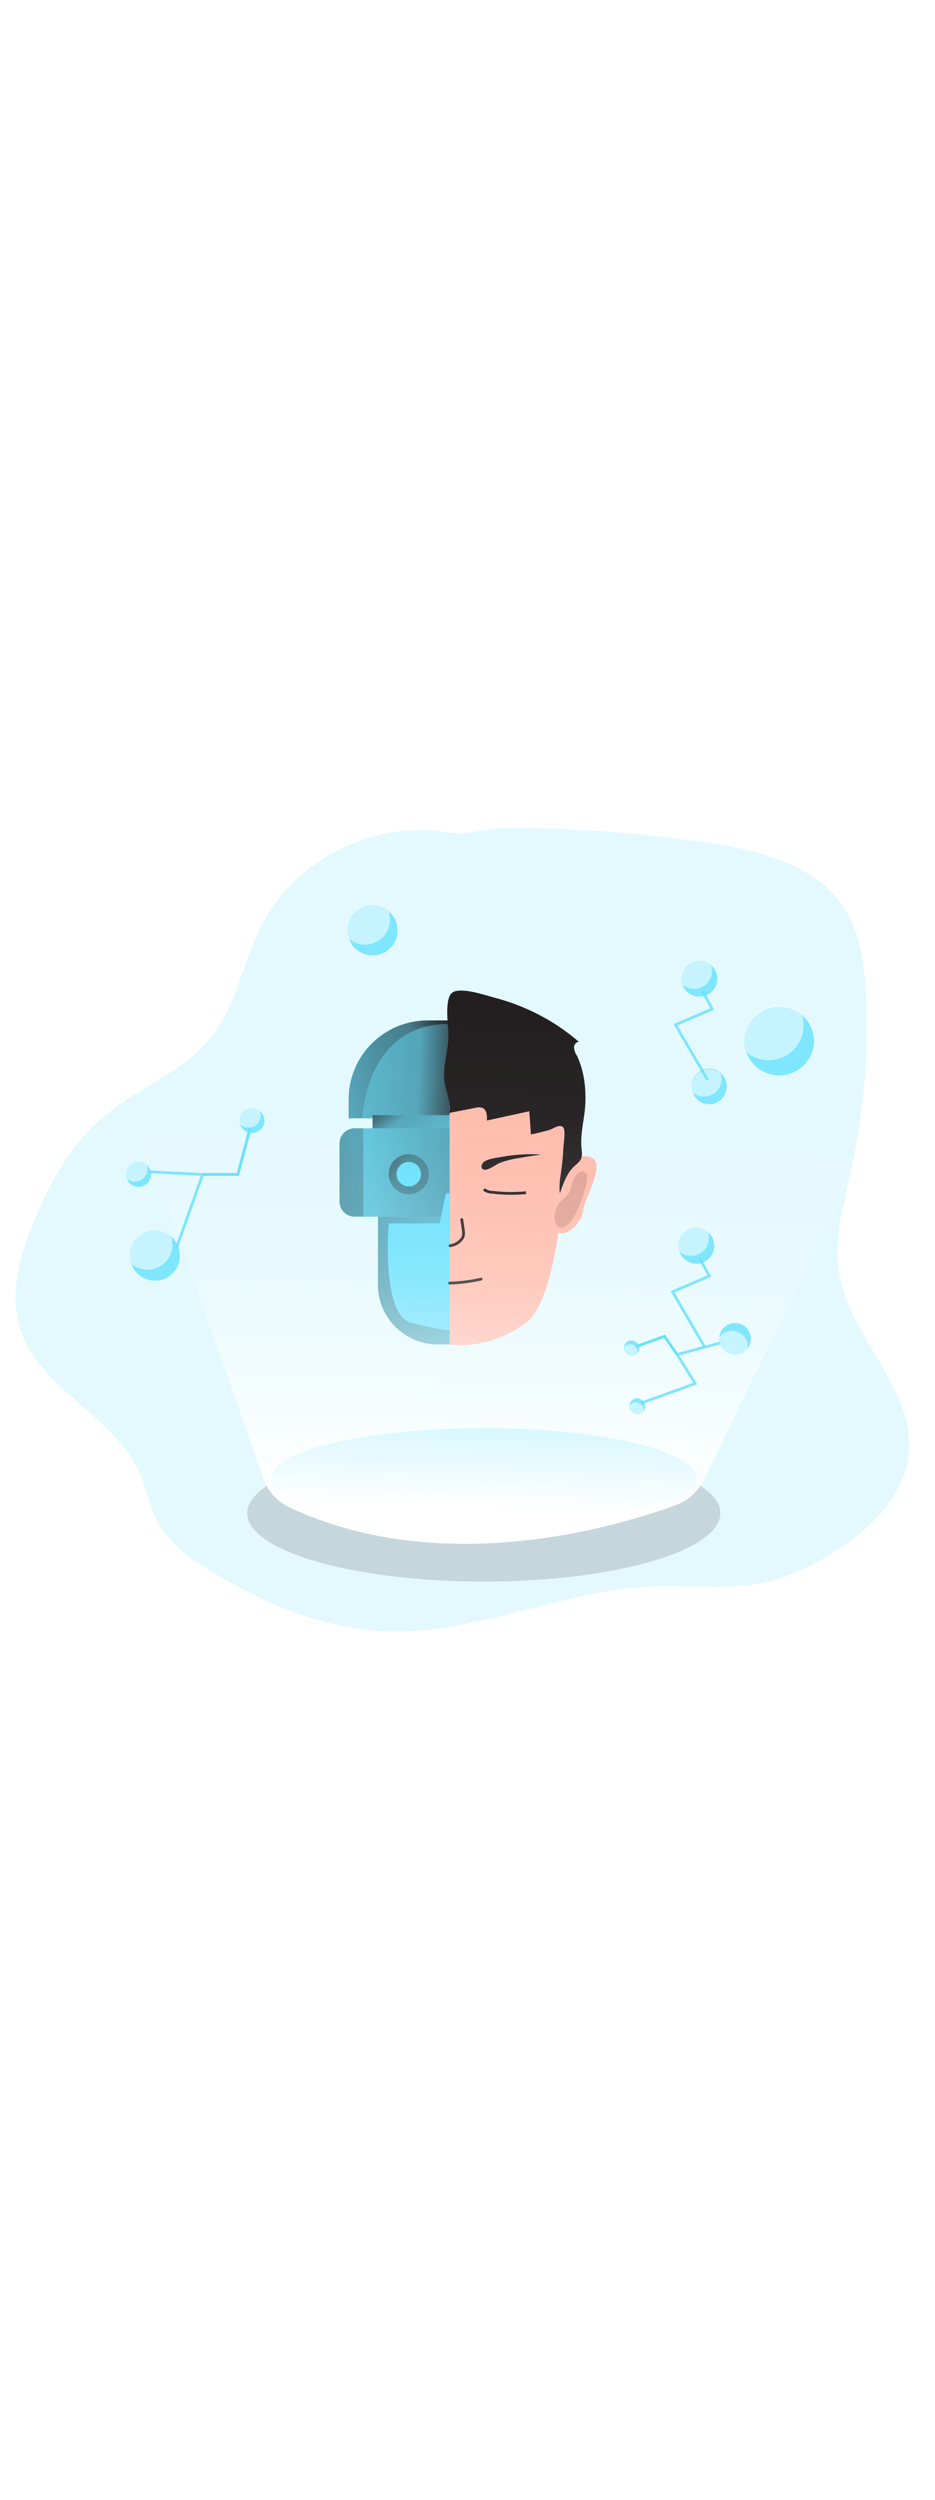 <svg id="_0464_artificial_intelligence_1" xmlns="http://www.w3.org/2000/svg" xmlns:xlink="http://www.w3.org/1999/xlink" viewBox="0 0 500 500" data-imageid="artificial-intelligence-1-51" imageName="Artificial Intelligence 1" class="illustrations_image" style="width: 187px;"><defs><style>.cls-1_artificial-intelligence-1-51{stroke-linecap:round;stroke-linejoin:round;}.cls-1_artificial-intelligence-1-51,.cls-2_artificial-intelligence-1-51{fill:none;stroke:#231f20;stroke-width:1.48px;}.cls-3_artificial-intelligence-1-51{fill:url(#linear-gradient);}.cls-3_artificial-intelligence-1-51,.cls-4_artificial-intelligence-1-51,.cls-5_artificial-intelligence-1-51,.cls-6_artificial-intelligence-1-51,.cls-7_artificial-intelligence-1-51,.cls-8_artificial-intelligence-1-51,.cls-9_artificial-intelligence-1-51,.cls-10_artificial-intelligence-1-51,.cls-11_artificial-intelligence-1-51,.cls-12_artificial-intelligence-1-51,.cls-13_artificial-intelligence-1-51,.cls-14_artificial-intelligence-1-51,.cls-15_artificial-intelligence-1-51,.cls-16_artificial-intelligence-1-51,.cls-17_artificial-intelligence-1-51,.cls-18_artificial-intelligence-1-51,.cls-19_artificial-intelligence-1-51{stroke-width:0px;}.cls-4_artificial-intelligence-1-51{opacity:.18;}.cls-4_artificial-intelligence-1-51,.cls-5_artificial-intelligence-1-51,.cls-6_artificial-intelligence-1-51,.cls-7_artificial-intelligence-1-51{isolation:isolate;}.cls-4_artificial-intelligence-1-51,.cls-7_artificial-intelligence-1-51,.cls-19_artificial-intelligence-1-51{fill:#68e1fd;}.cls-5_artificial-intelligence-1-51{fill:#fff;opacity:.55;}.cls-2_artificial-intelligence-1-51{stroke-miterlimit:10;}.cls-6_artificial-intelligence-1-51{fill:#282328;opacity:.16;}.cls-7_artificial-intelligence-1-51,.cls-20_artificial-intelligence-1-51{opacity:.82;}.cls-8_artificial-intelligence-1-51{fill:url(#linear-gradient-4-artificial-intelligence-1-51);}.cls-9_artificial-intelligence-1-51{fill:url(#linear-gradient-2-artificial-intelligence-1-51);}.cls-10_artificial-intelligence-1-51{fill:url(#linear-gradient-3-artificial-intelligence-1-51);}.cls-11_artificial-intelligence-1-51{fill:url(#linear-gradient-8-artificial-intelligence-1-51);}.cls-12_artificial-intelligence-1-51{fill:url(#linear-gradient-9-artificial-intelligence-1-51);}.cls-13_artificial-intelligence-1-51{fill:url(#linear-gradient-7-artificial-intelligence-1-51);}.cls-14_artificial-intelligence-1-51{fill:url(#linear-gradient-5-artificial-intelligence-1-51);}.cls-15_artificial-intelligence-1-51{fill:url(#linear-gradient-6-artificial-intelligence-1-51);}.cls-16_artificial-intelligence-1-51{fill:#231f20;}.cls-17_artificial-intelligence-1-51{fill:#e0a194;}.cls-18_artificial-intelligence-1-51{fill:#ffbbab;}</style><linearGradient id="linear-gradient-artificial-intelligence-1-51" x1="335.55" y1="3109.29" x2="244.75" y2="3066.85" gradientTransform="translate(-71.3 3355.49) scale(1 -1)" gradientUnits="userSpaceOnUse"><stop offset="0" stop-color="#231f20"/><stop offset=".13" stop-color="#231f20" stop-opacity=".69"/><stop offset=".25" stop-color="#231f20" stop-opacity=".32"/><stop offset="1" stop-color="#231f20" stop-opacity="0"/></linearGradient><linearGradient id="linear-gradient-2-artificial-intelligence-1-51" x1="326.92" y1="3200.81" x2="201.47" y2="3207.05" xlink:href="#linear-gradient-artificial-intelligence-1-51"/><linearGradient id="linear-gradient-3-artificial-intelligence-1-51" x1="233.58" y1="3206.03" x2="285.37" y2="3136.45" gradientTransform="translate(-31 3367.76) scale(1 -1)" xlink:href="#linear-gradient-artificial-intelligence-1-51"/><linearGradient id="linear-gradient-4-artificial-intelligence-1-51" x1="343.21" y1="3149.31" x2="228.08" y2="3144.61" xlink:href="#linear-gradient-artificial-intelligence-1-51"/><linearGradient id="linear-gradient-5-artificial-intelligence-1-51" x1="218.25" y1="3177.96" x2="329.64" y2="3108.22" gradientTransform="translate(-31 3367.76) scale(1 -1)" xlink:href="#linear-gradient-artificial-intelligence-1-51"/><linearGradient id="linear-gradient-6-artificial-intelligence-1-51" x1="322.84" y1="3223.16" x2="218.56" y2="3174.44" xlink:href="#linear-gradient-artificial-intelligence-1-51"/><linearGradient id="linear-gradient-7-artificial-intelligence-1-51" x1="233.51" y1="3141.88" x2="303.72" y2="3154.06" xlink:href="#linear-gradient-artificial-intelligence-1-51"/><linearGradient id="linear-gradient-8-artificial-intelligence-1-51" x1="238.26" y1="3079.79" x2="383.01" y2="3104.89" xlink:href="#linear-gradient-artificial-intelligence-1-51"/><linearGradient id="linear-gradient-9-artificial-intelligence-1-51" x1="330.1" y1="2967.38" x2="343.15" y2="3367.98" gradientTransform="translate(-71.3 3355.49) scale(1 -1)" gradientUnits="userSpaceOnUse"><stop offset="0" stop-color="#fff"/><stop offset=".13" stop-color="#fff" stop-opacity=".69"/><stop offset=".15" stop-color="#fff" stop-opacity=".61"/><stop offset=".2" stop-color="#fff" stop-opacity=".47"/><stop offset=".25" stop-color="#fff" stop-opacity=".34"/><stop offset=".3" stop-color="#fff" stop-opacity=".23"/><stop offset=".36" stop-color="#fff" stop-opacity=".15"/><stop offset=".44" stop-color="#fff" stop-opacity=".08"/><stop offset=".52" stop-color="#fff" stop-opacity=".03"/><stop offset=".65" stop-color="#fff" stop-opacity="0"/><stop offset="1" stop-color="#fff" stop-opacity="0"/></linearGradient></defs><g id="background_artificial-intelligence-1-51"><path class="cls-4_artificial-intelligence-1-51 targetColor" d="M485.98,358.72c-2.14,22.27-19.97,39.84-38.75,51.97-11.81,7.66-24.72,14.09-38.51,17.06-19.45,4.16-39.64,1.24-59.51,2.04-48.52,1.95-94.72,26.02-143.24,24.07-32.69-1.33-63.87-14.49-91.87-31.39-11.91-7.19-23.88-15.6-30.24-28.04-4-7.79-5.49-16.63-8.96-24.67-13.4-30.99-53.37-44.98-63.94-77.03-6.39-19.38-.19-40.57,7.73-59.36,8.44-20.07,19.18-39.74,35.73-53.93,4.74-4,9.77-7.66,15.04-10.95,15.58-10,32.46-18.34,43.78-32.83,13.37-17.12,16.62-39.93,26.56-59.28,18.15-35.52,60.83-56.68,100.11-49.67,9.77,1.74,19.79-2.18,29.7-2.58,35.92.1,71.78,2.69,107.34,7.76,28.32,4.03,59.59,11.7,74.86,35.87,8.41,13.28,10.46,29.6,11.26,45.33,1.57,31.3-1.05,62.67-7.78,93.28-.49,2.26-1,4.52-1.48,6.77-3.84,16.62-7.89,33.51-4.91,50.17,6.09,34.07,40.39,60.93,37.08,95.41Z" style="fill: rgb(104, 225, 253);"/></g><g id="character_artificial-intelligence-1-51"><path class="cls-19_artificial-intelligence-1-51 targetColor" d="M240.42,300.44h-6.4c-17.61,0-31.9-14.26-31.9-31.87h0v-36.43h47.04l-8.74,68.31Z" style="fill: rgb(104, 225, 253);"/><path class="cls-3_artificial-intelligence-1-51" d="M249.17,232.13l-8.75,68.31h-6.4c-17.61,0-31.89-14.28-31.89-31.89h0v-36.42h47.04Z"/><path class="cls-19_artificial-intelligence-1-51 targetColor" d="M228.63,127.21h43.58v52.31h-85.76v-10.12c0-23.3,18.89-42.19,42.19-42.19h0Z" style="fill: rgb(104, 225, 253);"/><path class="cls-9_artificial-intelligence-1-51" d="M272.2,127.21v52.31h-85.78v-10.12c0-23.3,18.89-42.19,42.19-42.19h43.59Z"/><path class="cls-18_artificial-intelligence-1-51" d="M300.24,207.07s8.46-10.11,16.1-6.49c7.64,3.62-3.82,21.6-4.43,27.92-.61,6.32-8.34,15.05-14.27,11.81-5.93-3.25,2.6-33.23,2.6-33.23Z"/><path class="cls-18_artificial-intelligence-1-51" d="M303.41,183.63s-1.71,90.26-22.27,105.4c-20.56,15.14-40.73,11.41-40.73,11.41v-143.87s54.35-1.77,63,27.06Z"/><path class="cls-16_artificial-intelligence-1-51" d="M309.64,138.69c-1.48-.15-2.67,1.48-2.7,2.95.15,1.51.65,2.96,1.48,4.24,3.81,7.81,4.88,16.59,4.63,25.17-.24,7.94-2.82,16.23-2.11,24.08.19,2.2.63,4.56-.41,6.51-.86,1.26-1.93,2.36-3.16,3.26-4.21,3.79-6.15,9.43-7.94,14.76-.62-3.97.13-8.01.69-11.98.56-3.97.94-7.98,1.12-11.98.1-2.24,1.34-9.47,0-11.24-1.62-2.18-5.19.53-7.56,1.33-.8.27-9.74,2.54-9.77,2.29l-.86-12.32-22.67,4.94c.13-2.52,0-5.65-2.35-6.73-1.29-.41-2.67-.41-3.95,0l-13.93,2.7c1.59-4.69-2.23-12.82-2.58-17.71-.66-9.12,2.32-15.21,2.2-24.35,0-4.85-2.46-20.08,2.6-22.61,5.06-2.52,17.24,1.77,22.34,3.1,7.77,2.04,15.31,4.91,22.47,8.54,8.07,4.08,15.6,9.14,22.44,15.05Z"/><rect class="cls-19_artificial-intelligence-1-51 targetColor" x="199.23" y="177.87" width="41.19" height="14.06" style="fill: rgb(104, 225, 253);"/><rect class="cls-10_artificial-intelligence-1-51" x="199.23" y="177.87" width="41.19" height="14.06"/><path class="cls-19_artificial-intelligence-1-51 targetColor" d="M189.64,184.89h50.78v47.22h-50.78c-4.46,0-8.07-3.61-8.07-8.07h0v-31.08c0-4.46,3.61-8.07,8.07-8.07h0Z" style="fill: rgb(104, 225, 253);"/><path class="cls-8_artificial-intelligence-1-51" d="M240.42,184.89v47.22h-50.78c-4.46,0-8.07-3.61-8.07-8.07,0,0,0,0,0-.01v-31.06c0-4.46,3.61-8.07,8.07-8.07h50.78Z"/><polygon class="cls-19_artificial-intelligence-1-51 targetColor" points="240.65 247.68 232.54 247.68 238.46 219.69 240.65 219.69 240.65 247.68" style="fill: rgb(104, 225, 253);"/><rect class="cls-19_artificial-intelligence-1-51 targetColor" x="221.94" y="252.49" width="18.47" height="26.33" style="fill: rgb(104, 225, 253);"/><path class="cls-2_artificial-intelligence-1-51" d="M258.73,217.51c1.27.98,2.82,1.53,4.43,1.56,6.01.73,12.08.82,18.11.25"/><path class="cls-16_artificial-intelligence-1-51" d="M289.41,198.93c-4.22.56-8.44,1.21-12.63,1.98-3.39.51-6.71,1.4-9.9,2.66-1.95.84-6.12,4.19-8.28,3.35s-.81-3.67.68-4.43c2.61-1.48,6.32-1.82,9.19-2.36,3.22-.59,6.47-1,9.74-1.21,3.73-.26,7.47-.26,11.2.01Z"/><path class="cls-1_artificial-intelligence-1-51" d="M240.42,267.65c5.67-.15,11.31-.87,16.84-2.14"/><path class="cls-1_artificial-intelligence-1-51" d="M246.93,233.66l.81,5.5c.22,1.09.22,2.2,0,3.29-.33,1.07-.95,2.02-1.8,2.74-1.46,1.34-3.3,2.21-5.27,2.48"/><circle class="cls-14_artificial-intelligence-1-51" cx="218.59" cy="209.42" r="10.71"/><circle class="cls-19_artificial-intelligence-1-51 targetColor" cx="218.59" cy="209.42" r="6.54" style="fill: rgb(104, 225, 253);"/><path class="cls-15_artificial-intelligence-1-51" d="M239.39,127.21v1.86c-44.11.49-45.58,50.45-45.58,50.45h-7.38v-10.12c0-23.3,18.89-42.19,42.19-42.19h10.77Z"/><path class="cls-13_artificial-intelligence-1-51" d="M194.3,184.89v47.22h-4.66c-4.46,0-8.07-3.61-8.07-8.07,0,0,0,0,0-.01v-31.06c0-4.46,3.61-8.07,8.07-8.07h4.66Z"/><path class="cls-11_artificial-intelligence-1-51" d="M240.42,292.82v7.61h-6.4c-17.61,0-31.89-14.28-31.89-31.89h0v-36.42h33.7l-.75,3.59h-27.2s-4.19,48.95,11.95,53.12c16.14,4.18,20.59,3.98,20.59,3.98Z"/><path class="cls-17_artificial-intelligence-1-51" d="M308.56,209.38c.74-.99,1.93-1.54,3.16-1.48.99.25,1.76,1.01,2.02,1.99.25.96.28,1.97.1,2.95-.79,4.58-2.16,9.04-4.07,13.28-1.59,3.91-3.31,8.01-6.64,10.61-1.27.97-3.07,1.7-4.43.83-4.07-2.66-1.56-10.93,1.12-13.66,1.93-1.95,3.78-2.82,4.83-5.49,1.3-3.32,1.37-6.29,3.91-9.03Z"/></g><g id="machine_artificial-intelligence-1-51"><ellipse class="cls-6_artificial-intelligence-1-51" cx="258.69" cy="390.7" rx="126.51" ry="36.55"/><ellipse class="cls-19_artificial-intelligence-1-51 targetColor" cx="258.69" cy="372.08" rx="113.73" ry="26.83" style="fill: rgb(104, 225, 253);"/><path class="cls-12_artificial-intelligence-1-51" d="M455.29,206.39c-.49,2.26-1,4.52-1.48,6.77l-77.35,159.59c-3.06,6.33-8.45,11.22-15.05,13.63-30.9,11.32-124.88,39.65-206.68,1.17-6.55-3.1-11.58-8.71-13.96-15.55l-71.32-203.52c15.58-10,32.46-18.34,43.78-32.83,13.37-17.12,16.62-39.93,26.56-59.28,18.15-35.52,60.83-56.68,100.11-49.67,9.77,1.74,19.79-2.18,29.7-2.58,35.92.1,71.78,2.69,107.34,7.76,28.32,4.03,59.59,11.7,74.86,35.87,8.41,13.28,10.46,29.6,11.26,45.33,1.57,31.31-1.05,62.69-7.78,93.3Z"/></g><g id="technology_pattern_artificial-intelligence-1-51"><path class="cls-7_artificial-intelligence-1-51 targetColor" d="M435.31,137.93c.02,10.29-8.31,18.65-18.6,18.67-7.93.02-15-4.99-17.63-12.48-.71-1.99-1.07-4.09-1.06-6.2.29-10.3,8.87-18.41,19.17-18.12,9.89.28,17.84,8.23,18.12,18.12Z" style="fill: rgb(104, 225, 253);"/><path class="cls-5_artificial-intelligence-1-51" d="M429.68,129.84c0,10.29-8.35,18.64-18.64,18.63-4.37,0-8.61-1.54-11.96-4.35-.71-1.99-1.07-4.09-1.06-6.2.01-10.3,8.37-18.64,18.67-18.63,4.36,0,8.58,1.54,11.93,4.33.71,1.99,1.07,4.1,1.06,6.21Z"/><path class="cls-7_artificial-intelligence-1-51 targetColor" d="M388.59,162.69c.02,5.14-4.13,9.33-9.27,9.35-3.98.02-7.53-2.5-8.84-6.25-.36-.99-.54-2.04-.53-3.1-.2-5.15,3.8-9.48,8.95-9.69,5.15-.2,9.48,3.8,9.69,8.95,0,.25,0,.49,0,.74h0Z" style="fill: rgb(104, 225, 253);"/><path class="cls-5_artificial-intelligence-1-51" d="M385.81,158.64c0,5.15-4.19,9.32-9.34,9.31-2.18,0-4.29-.77-5.96-2.17-.36-.99-.54-2.04-.53-3.1,0-5.15,4.18-9.32,9.33-9.32,2.18,0,4.3.77,5.97,2.17.35,1,.53,2.05.53,3.11Z"/><path class="cls-7_artificial-intelligence-1-51 targetColor" d="M212.6,79.12c-.04,7.38-6.06,13.34-13.44,13.3-7.38-.04-13.34-6.06-13.3-13.44.04-7.38,6.06-13.34,13.44-13.3,3.11.02,6.12,1.12,8.5,3.11,3.06,2.56,4.82,6.34,4.8,10.33Z" style="fill: rgb(104, 225, 253);"/><path class="cls-5_artificial-intelligence-1-51" d="M208.56,73.32c0,7.38-6,13.36-13.39,13.35-3.13,0-6.16-1.1-8.56-3.11-2.44-6.98,1.23-14.61,8.2-17.06,1.42-.5,2.91-.75,4.41-.75,3.14,0,6.17,1.1,8.57,3.11.51,1.43.76,2.94.75,4.46Z"/><path class="cls-7_artificial-intelligence-1-51 targetColor" d="M381.99,247.68c0,5.3-4.29,9.59-9.59,9.59-5.3,0-9.59-4.29-9.59-9.59s4.29-9.59,9.59-9.59c0,0,0,0,.01,0,5.29.02,9.57,4.3,9.58,9.59Z" style="fill: rgb(104, 225, 253);"/><path class="cls-5_artificial-intelligence-1-51" d="M379.1,243.52c0,5.3-4.29,9.6-9.58,9.6-2.25,0-4.42-.78-6.15-2.22-1.76-5,.86-10.47,5.86-12.23,1.02-.36,2.1-.54,3.19-.55,2.25,0,4.42.79,6.14,2.24.37,1.01.55,2.08.55,3.16Z"/><path class="cls-7_artificial-intelligence-1-51 targetColor" d="M96.19,252.95c.03,7.38-5.93,13.38-13.3,13.4-5.71.02-10.8-3.59-12.67-8.98-.51-1.42-.77-2.92-.77-4.43,0-7.38,5.99-13.37,13.37-13.37s13.37,5.99,13.37,13.37Z" style="fill: rgb(104, 225, 253);"/><path class="cls-5_artificial-intelligence-1-51" d="M92.16,247.15c0,7.38-5.96,13.36-13.34,13.37h-.03c-3.14,0-6.17-1.11-8.57-3.13-.51-1.42-.77-2.92-.77-4.43.02-7.39,6.03-13.37,13.42-13.35,3.12,0,6.13,1.1,8.52,3.09.51,1.43.77,2.93.77,4.44Z"/><path class="cls-7_artificial-intelligence-1-51 targetColor" d="M80.8,209.55c0,3.69-3,6.68-6.69,6.68-2.83,0-5.35-1.79-6.3-4.45-.25-.72-.38-1.47-.38-2.23,0-3.69,3-6.68,6.69-6.68,3.69,0,6.68,2.99,6.68,6.68Z" style="fill: rgb(104, 225, 253);"/><path class="cls-5_artificial-intelligence-1-51" d="M78.79,206.73c-.02,3.7-3.03,6.68-6.73,6.67-1.55,0-3.05-.55-4.25-1.54-.25-.72-.38-1.47-.38-2.23,0-3.69,3-6.68,6.69-6.68,1.57,0,3.09.55,4.29,1.56.26.71.39,1.47.38,2.23Z"/><path class="cls-7_artificial-intelligence-1-51 targetColor" d="M141.42,180.76c0,3.69-3,6.68-6.69,6.68-2.83,0-5.35-1.79-6.3-4.45-.26-.71-.39-1.47-.38-2.23,0-3.69,3-6.67,6.68-6.67,3.69,0,6.68,2.98,6.68,6.67Z" style="fill: rgb(104, 225, 253);"/><path class="cls-5_artificial-intelligence-1-51" d="M139.4,177.87c0,3.68-2.97,6.68-6.65,6.69-1.58,0-3.1-.55-4.31-1.57-.26-.71-.39-1.47-.38-2.23,0-3.69,3-6.67,6.68-6.67,1.57,0,3.08.54,4.28,1.55.26.71.39,1.47.38,2.23Z"/><g class="cls-20_artificial-intelligence-1-51"><polygon class="cls-19_artificial-intelligence-1-51 targetColor" points="95.13 248.91 93.72 248.41 107.32 210.25 79.41 208.84 79.49 207.37 109.38 208.87 95.13 248.91" style="fill: rgb(104, 225, 253);"/></g><polygon class="cls-19_artificial-intelligence-1-51 targetColor" points="127.75 210.29 108.35 210.29 108.35 208.81 126.62 208.81 133.02 184.7 134.45 185.09 127.75 210.29" style="fill: rgb(104, 225, 253);"/><path class="cls-7_artificial-intelligence-1-51 targetColor" d="M338.27,330.1c1.87-1.39,4.52-.99,5.9.88,1.1,1.49,1.1,3.53,0,5.02-.27.39-.62.73-1.02,1-1.92,1.32-4.55.83-5.87-1.09-1.31-1.91-.84-4.52,1.06-5.84l-.07.03Z" style="fill: rgb(104, 225, 253);"/><path class="cls-5_artificial-intelligence-1-51" d="M337.5,332.16c1.92-1.32,4.55-.84,5.87,1.08.56.81.81,1.79.73,2.77-.27.39-.62.73-1.02,1-1.9,1.33-4.53.87-5.86-1.04-.57-.82-.84-1.82-.74-2.81.27-.39.62-.73,1.02-1Z"/><path class="cls-7_artificial-intelligence-1-51 targetColor" d="M335.29,299.06c1.91-1.32,4.53-.84,5.85,1.07,1.01,1.46.99,3.39-.04,4.83-.27.39-.62.73-1.02,1-1.97,1.24-4.58.64-5.82-1.33-1.16-1.85-.72-4.28,1.02-5.6v.03Z" style="fill: rgb(104, 225, 253);"/><path class="cls-5_artificial-intelligence-1-51" d="M334.5,301.18c1.9-1.34,4.54-.89,5.88,1.02,0,.01.01.02.02.03.56.82.81,1.8.72,2.79-.27.39-.62.73-1.02,1-1.92,1.32-4.55.84-5.87-1.08-.56-.81-.81-1.79-.73-2.77.27-.39.6-.72.99-.99Z"/><g class="cls-20_artificial-intelligence-1-51"><polygon class="cls-19_artificial-intelligence-1-51 targetColor" points="343.37 332.43 342.89 331.04 370.66 320.99 360.96 305.41 387.21 298.31 387.6 299.73 363.27 306.31 372.87 321.76 343.37 332.43" style="fill: rgb(104, 225, 253);"/></g><polygon class="cls-19_artificial-intelligence-1-51 targetColor" points="361.51 306.28 355.06 296.98 340.44 302.27 339.94 300.87 355.62 295.21 362.72 305.44 361.51 306.28" style="fill: rgb(104, 225, 253);"/><path class="cls-7_artificial-intelligence-1-51 targetColor" d="M388.2,290.49c3.84-2.68,9.12-1.74,11.79,2.09,2.68,3.84,1.74,9.12-2.09,11.79-3.84,2.68-9.12,1.74-11.79-2.09-1.14-1.64-1.67-3.62-1.49-5.61.22-2.49,1.53-4.75,3.59-6.18Z" style="fill: rgb(104, 225, 253);"/><path class="cls-5_artificial-intelligence-1-51" d="M386.65,294.67c3.83-2.65,9.09-1.69,11.74,2.14,1.12,1.63,1.64,3.59,1.46,5.56-2.74,3.77-8.02,4.61-11.79,1.87-2.38-1.73-3.68-4.56-3.45-7.49.55-.81,1.24-1.51,2.04-2.08Z"/><g class="cls-20_artificial-intelligence-1-51"><polygon class="cls-19_artificial-intelligence-1-51 targetColor" points="376.24 302.24 358.59 271.94 378.27 263.5 373.36 254.54 374.64 253.84 380.34 264.23 360.71 272.64 377.52 301.5 376.24 302.24" style="fill: rgb(104, 225, 253);"/></g><path class="cls-7_artificial-intelligence-1-51 targetColor" d="M383.58,104.92c0,5.29-4.3,9.57-9.59,9.56-4.05,0-7.67-2.57-9.02-6.39-.36-1.02-.55-2.1-.55-3.19,0-5.3,4.29-9.59,9.59-9.59s9.59,4.29,9.59,9.59h-.03Z" style="fill: rgb(104, 225, 253);"/><path class="cls-5_artificial-intelligence-1-51" d="M380.69,100.75c0,5.28-4.27,9.57-9.55,9.58,0,0-.02,0-.03,0-2.25.01-4.43-.79-6.14-2.24-.36-1.02-.55-2.1-.55-3.19,0-5.3,4.29-9.6,9.58-9.6,2.25,0,4.42.78,6.15,2.22.36,1.04.54,2.13.53,3.23Z"/><g class="cls-20_artificial-intelligence-1-51"><polygon class="cls-19_artificial-intelligence-1-51 targetColor" points="377.83 159.47 360.18 129.16 379.87 120.73 374.95 111.78 376.24 111.07 381.93 121.44 362.29 129.87 379.1 158.73 377.83 159.47" style="fill: rgb(104, 225, 253);"/></g></g></svg>